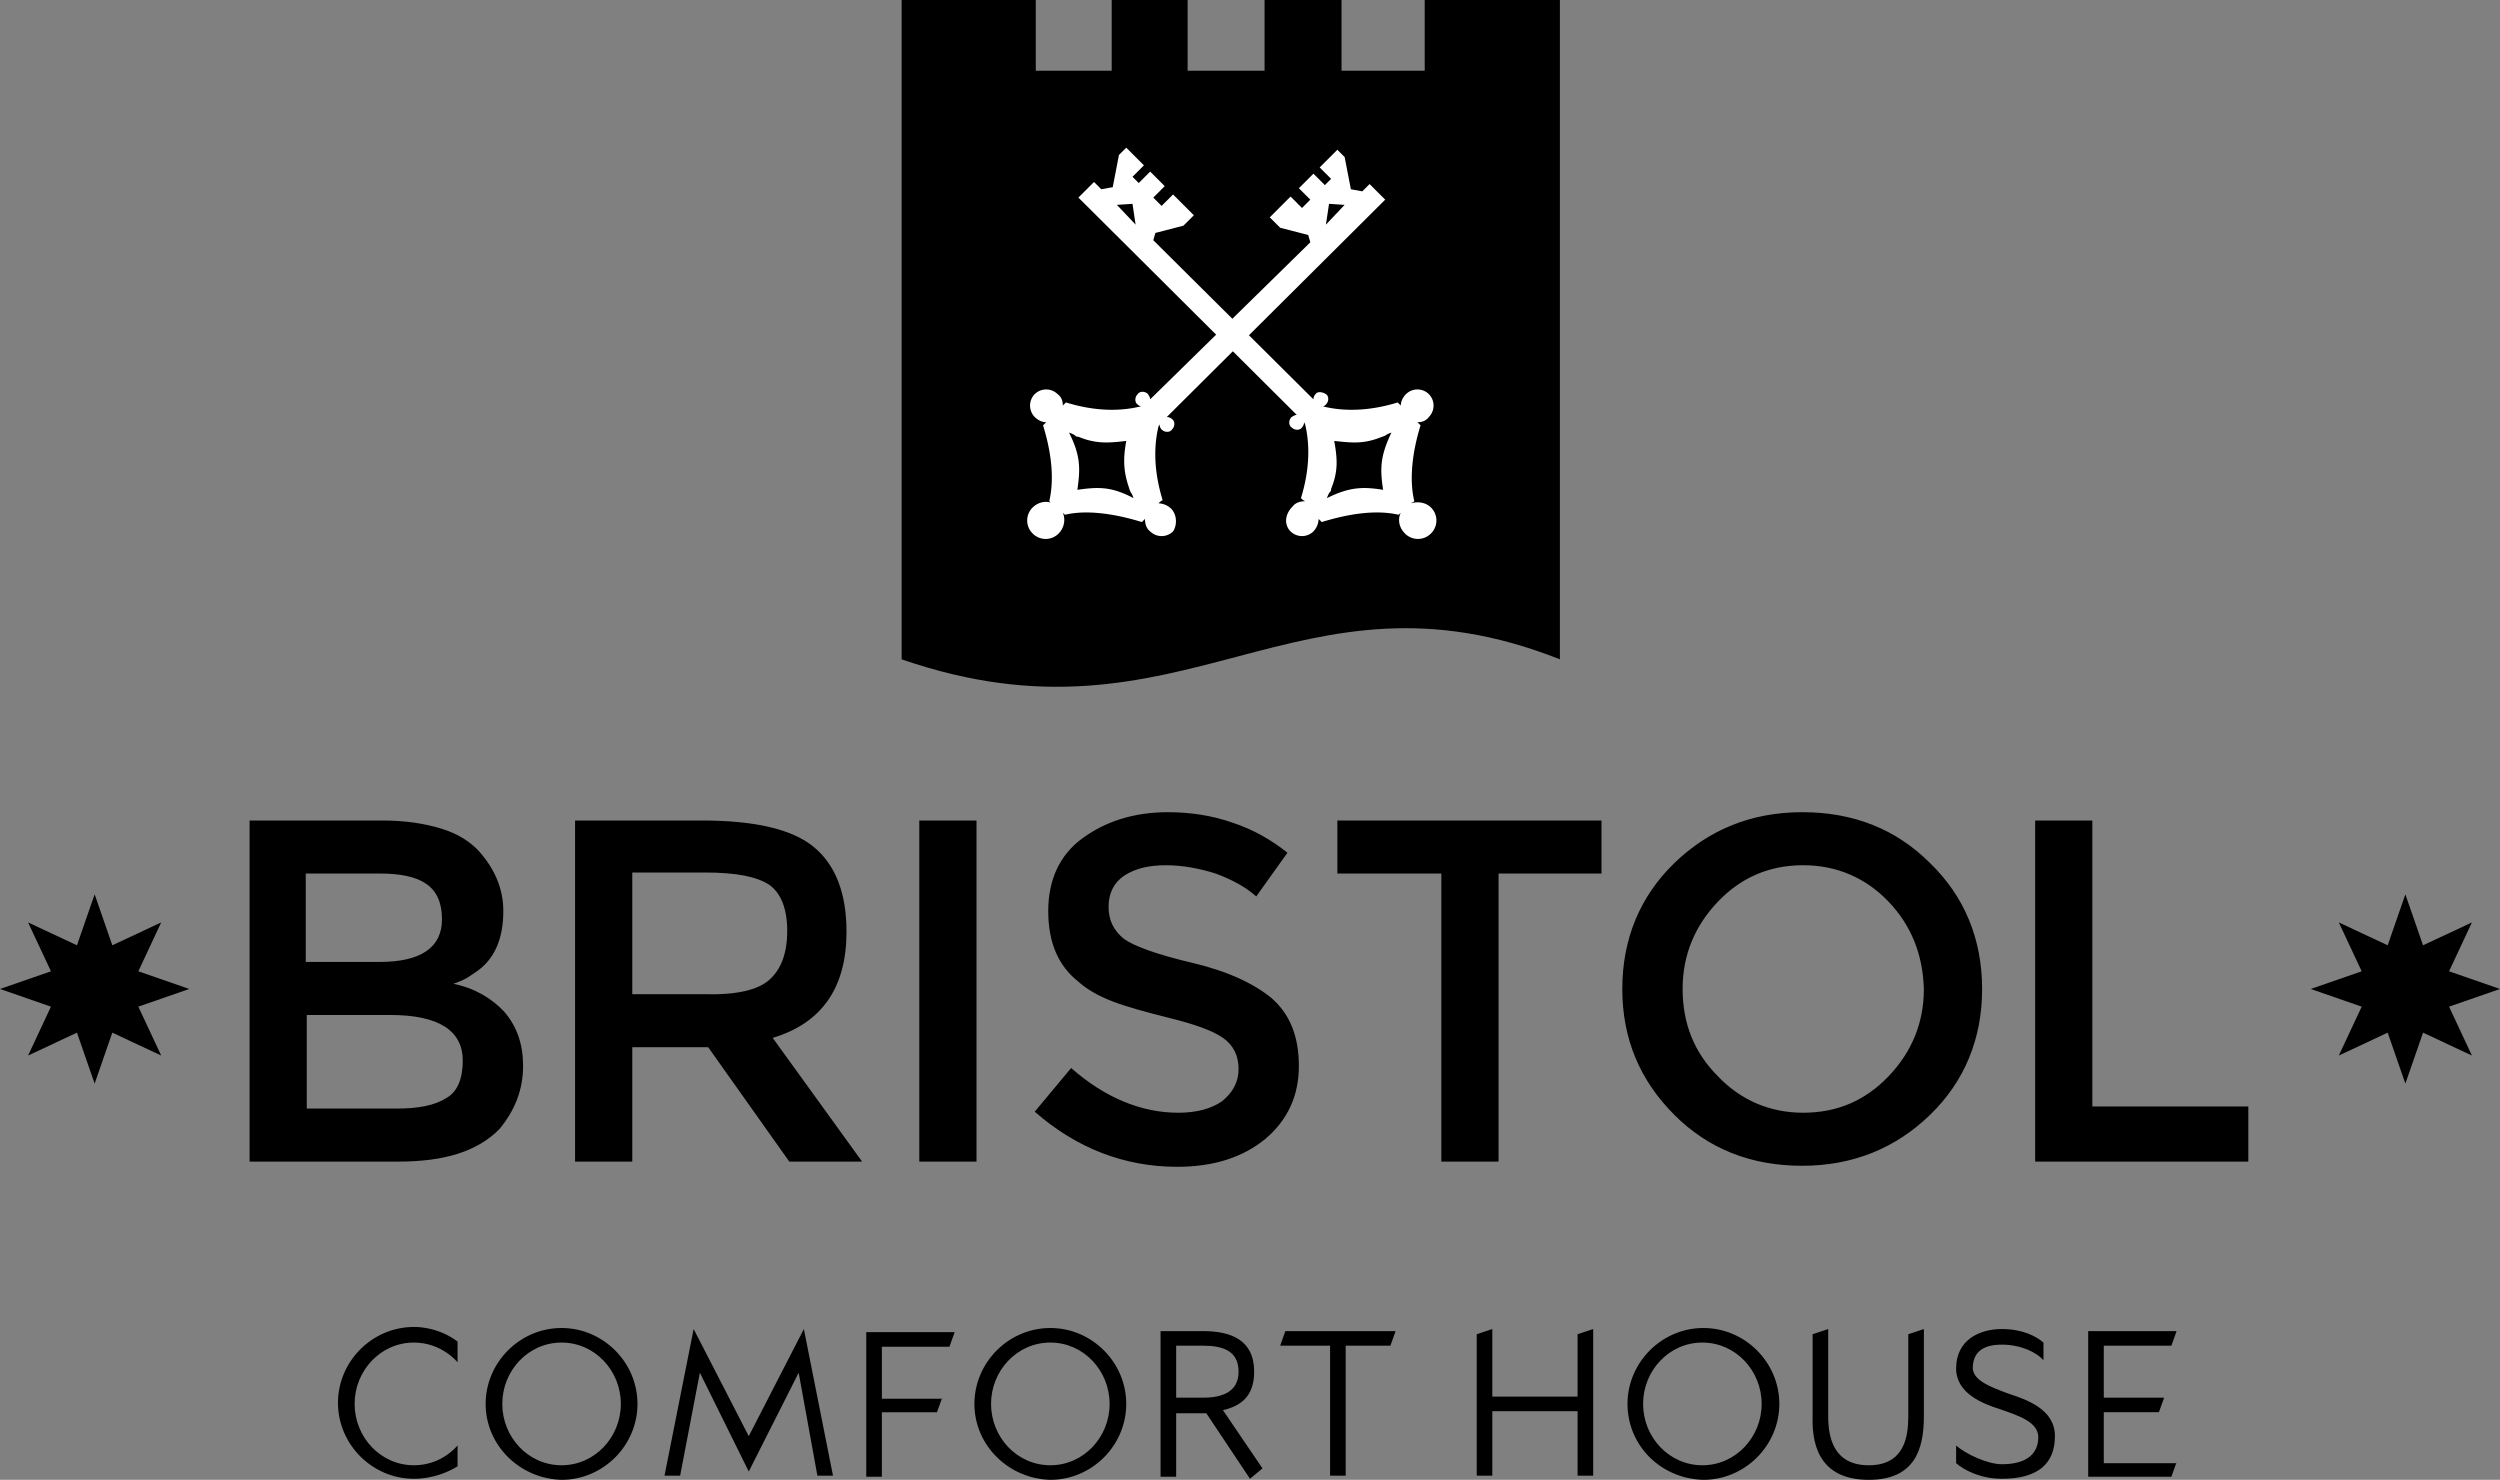 <svg class="active" viewBox="0 0 246.188 145.726" xmlns="http://www.w3.org/2000/svg"><rect x="0" y="0" width="246.188" height="145.726" fill="#808080" stroke="none"/><path d="m140.298 0v6.964h-8.192v-6.964h-7.578v6.964h-7.578v-6.964h-7.476v6.964h-7.476v-6.964h-13.21v64.926c27.854 9.627 38.71-10.343 64.823 0v-64.926zm103.125 103.944-4.813-2.253-1.741 5.018-1.741-5.018-4.813 2.253 2.253-4.813-5.018-1.741 5.018-1.741-2.253-4.813 4.813 2.253 1.74-5.018 1.742 5.018 4.813-2.253-2.253 4.813 5.018 1.74-5.018 1.742zm-227.55 0-4.813-2.253-1.74 5.018-1.742-5.018-4.813 2.253 2.253-4.813-5.018-1.741 5.018-1.741-2.253-4.813 4.813 2.253 1.742-5.019 1.741 5.018 4.813-2.253-2.253 4.813 5.018 1.74-5.018 1.742 2.253 4.813z"/><g fill="#fff"><path d="m127.088 52.33a1.607 1.607 0 0 0 2.253 0 1.89 1.89 0 0 0 .512-1.229l.307.308c2.663-.82 5.325-1.23 7.578-.717l.205-.205c-.307.614-.205 1.434.41 2.048a1.793 1.793 0 0 0 2.56 0 1.793 1.793 0 0 0 0-2.56c-.512-.512-1.331-.615-1.946-.41.103-.102.205-.102.307-.205-.512-2.15-.204-4.813.615-7.475l-.307-.307c.41 0 .819-.103 1.126-.513a1.607 1.607 0 0 0 0-2.253 1.607 1.607 0 0 0 -2.253 0c-.307.308-.512.717-.512 1.127l-.307-.307c-2.663.819-5.12.921-7.271.41h-.205c.205 0 .307-.103.41-.205.307-.308.307-.82 0-1.025-.307-.204-.82-.307-1.024 0a.782.782 0 0 0 -.205.513l-15.77-15.669.204-.717 2.765-.717 1.024-1.024-2.048-2.048-1.127 1.127-.819-.82 1.127-1.126-1.434-1.434-1.127 1.127-.614-.615 1.126-1.126-1.74-1.741-.717.717-.615 3.174-1.126.205-.717-.717-1.536 1.536 21.505 21.404c-.204 0-.307.102-.512.204-.307.308-.307.82 0 1.025.308.307.82.307 1.024 0a.782.782 0 0 0 .205-.512l.103.204c.512 2.15.41 4.609-.41 7.271.102.103.205.205.41.307-.41 0-.922.103-1.23.513-.819.819-.819 1.843-.204 2.457zm-17.102-32.156 1.536-.102.307 2.048zm20.686 28.88c.103-.308.205-.513.307-.615.103-.103.103-.205.103-.307.717-1.741.614-2.97.307-4.711 1.843.205 2.97.307 4.71-.41.103 0 .206-.102.308-.102.102-.103.307-.205.614-.307-1.126 2.355-1.126 3.584-.819 5.632-1.946-.307-3.277-.307-5.53.82z"/><path d="m115.311 50.077a1.89 1.89 0 0 0 -1.229-.512c.103-.102.205-.205.41-.307-.82-2.663-.922-5.12-.41-7.27l.103-.206c0 .205.102.41.204.512.308.308.82.308 1.024 0 .308-.307.308-.819 0-1.024a.782.782 0 0 0 -.512-.205l21.506-21.403-1.536-1.536-.717.717-1.126-.205-.615-3.174-.717-.717-1.74 1.74 1.126 1.127-.615.615-1.126-1.127-1.434 1.434 1.127 1.126-.82.82-1.126-1.127-2.048 2.048 1.024 1.024 2.765.717.205.717-15.771 15.464c0-.205-.103-.308-.205-.513-.307-.307-.82-.307-1.024 0-.307.308-.307.82 0 1.025.102.102.307.204.41.204h-.205c-2.15.512-4.609.41-7.271-.41l-.307.308c0-.41-.103-.82-.512-1.127a1.607 1.607 0 0 0 -2.253 0 1.607 1.607 0 0 0 0 2.253c.307.308.716.513 1.126.513l-.307.307c.82 2.662 1.126 5.223.614 7.475.103.103.205.205.308.205-.615-.307-1.434-.102-1.946.41a1.793 1.793 0 0 0 0 2.56 1.793 1.793 0 0 0 2.56 0c.512-.512.717-1.331.41-2.048l.204.205c2.151-.512 4.916-.103 7.579.717l.307-.308c0 .41.102.922.512 1.23a1.607 1.607 0 0 0 2.253 0c.41-.615.41-1.64-.205-2.254zm15.259-27.957.307-2.048 1.536.102zm-24.476 26.114c.308-2.15.308-3.38-.819-5.632.307.102.512.204.615.307.102.102.204.102.307.102 1.74.717 2.97.615 4.71.41-.307 1.74-.307 2.97.308 4.71 0 .103.102.205.102.308.103.102.205.307.307.614-2.15-1.126-3.38-1.126-5.53-.819z"/></g><path d="m39.222 114.39h-14.644v-33.59h13.108c2.253 0 4.199.307 5.837.819 1.639.512 2.868 1.331 3.687 2.253 1.536 1.74 2.355 3.687 2.355 5.837 0 2.663-.819 4.608-2.457 5.837-.615.41-1.025.717-1.23.82-.204.102-.614.307-1.228.512 2.048.41 3.789 1.433 5.018 2.765 1.229 1.433 1.843 3.174 1.843 5.325 0 2.355-.82 4.403-2.355 6.247-2.15 2.15-5.326 3.174-9.934 3.174zm-9.012-19.664h7.169c4.096 0 6.144-1.434 6.144-4.199 0-1.638-.512-2.765-1.536-3.481-1.024-.717-2.56-1.025-4.608-1.025h-7.271v8.705zm0 14.44h8.91c2.048 0 3.686-.308 4.813-1.025 1.126-.614 1.638-1.945 1.638-3.686 0-2.97-2.355-4.506-7.168-4.506h-8.193zm53.15-17.409c0 5.53-2.458 9.012-7.271 10.446l8.807 12.186h-7.169l-7.987-11.264h-7.476v11.264h-5.634v-33.589h12.494c5.12 0 8.807.82 10.958 2.56 2.15 1.742 3.277 4.507 3.277 8.398zm-7.578 4.711c1.126-1.024 1.74-2.56 1.74-4.813 0-2.15-.614-3.687-1.74-4.506-1.23-.82-3.277-1.229-6.35-1.229h-7.168v11.982h6.964c3.277.102 5.427-.41 6.554-1.434zm14.746-15.668h5.633v33.59h-5.633zm24.271 4.403c-1.639 0-2.97.307-4.096 1.024-1.024.717-1.536 1.741-1.536 3.072 0 1.332.512 2.356 1.536 3.175 1.024.717 3.277 1.536 6.759 2.355 3.481.82 6.042 2.049 7.783 3.482 1.74 1.536 2.662 3.687 2.662 6.657s-1.126 5.325-3.277 7.168c-2.253 1.844-5.12 2.765-8.705 2.765-5.222 0-9.933-1.843-14.03-5.427l3.585-4.301c3.38 2.97 6.964 4.403 10.548 4.403 1.843 0 3.277-.41 4.301-1.126 1.024-.82 1.639-1.844 1.639-3.175s-.513-2.355-1.537-3.072-2.765-1.331-5.222-1.946c-2.458-.614-4.302-1.126-5.633-1.638s-2.458-1.127-3.38-1.946c-1.945-1.536-2.97-3.79-2.97-6.964 0-3.072 1.127-5.53 3.38-7.168 2.253-1.639 5.018-2.56 8.398-2.56 2.15 0 4.3.307 6.35 1.023 2.15.717 3.89 1.741 5.427 2.97l-3.073 4.301c-1.024-.921-2.355-1.638-3.993-2.253-1.639-.512-3.278-.819-4.916-.819zm32.771.819v28.367h-5.633v-28.367h-10.24v-5.222h26.01v5.222zm42.499 23.759c-3.38 3.277-7.579 5.018-12.597 5.018s-9.216-1.639-12.596-5.018c-3.38-3.38-5.12-7.476-5.12-12.391 0-4.916 1.74-9.115 5.12-12.392s7.578-5.018 12.596-5.018 9.217 1.639 12.597 5.018c3.38 3.277 5.12 7.476 5.12 12.392 0 4.915-1.74 9.114-5.12 12.391zm-4.097-20.994c-2.253-2.355-5.12-3.584-8.397-3.584-3.38 0-6.145 1.23-8.398 3.584-2.253 2.356-3.481 5.223-3.481 8.603s1.126 6.247 3.481 8.602c2.253 2.355 5.12 3.584 8.398 3.584 3.38 0 6.144-1.229 8.397-3.584s3.482-5.223 3.482-8.602c-.102-3.38-1.229-6.247-3.482-8.603zm14.44 25.603v-33.59h5.632v28.162h15.361v5.427h-20.993z"/><path d="m40.758 145.624c-4.096 0-7.476-3.38-7.476-7.476s3.38-7.476 7.476-7.476c0 0 2.253-.102 4.301 1.434v2.048s-1.536-1.946-4.3-1.946c-3.278 0-5.838 2.765-5.838 6.042s2.56 6.042 5.837 6.042c2.663 0 4.097-1.74 4.301-1.945v2.048c-2.15 1.331-4.3 1.229-4.3 1.229zm7.066-7.374c0-4.096 3.38-7.475 7.476-7.475s7.476 3.379 7.476 7.475c0 4.097-3.38 7.476-7.476 7.476-4.096-.102-7.476-3.38-7.476-7.476zm13.313 0c0-3.277-2.56-6.042-5.837-6.042s-5.837 2.765-5.837 6.042 2.56 6.042 5.837 6.042 5.837-2.765 5.837-6.042zm18.024-7.373 2.868 14.44h-1.537l-1.843-10.139-4.915 9.729-4.814-9.729-1.945 10.138h-1.537l2.868-14.439 5.428 10.548zm13.62 6.759-.512 1.434h-5.427v6.349h-1.536v-14.235h8.704l-.512 1.434h-6.656v5.12h5.94zm3.175.614c0-4.096 3.38-7.475 7.476-7.475s7.475 3.379 7.475 7.475c0 4.097-3.379 7.476-7.475 7.476-4.097-.102-7.476-3.38-7.476-7.476zm13.313 0c0-3.277-2.56-6.042-5.837-6.042s-5.838 2.765-5.838 6.042 2.56 6.042 5.838 6.042c3.277 0 5.837-2.765 5.837-6.042zm14.235-3.174c0 2.457-1.332 3.38-3.073 3.789l3.892 5.735-1.229 1.024-4.301-6.452h-2.97v6.247h-1.536v-14.337h4.199c2.662 0 5.018.82 5.018 3.994zm-7.68 2.56h2.662c1.945 0 3.482-.615 3.482-2.56 0-2.048-1.537-2.56-3.482-2.56h-2.663v5.12zm16.691-5.121v12.801h-1.536v-12.8h-4.915l.512-1.434h10.855l-.512 1.433zm22.837-1.126 1.537-.512v14.44h-1.537v-6.35h-8.397v6.35h-1.536v-13.928l1.536-.512v6.656h8.397zm4.916 6.861c0-4.096 3.38-7.475 7.476-7.475s7.475 3.379 7.475 7.475c0 4.097-3.379 7.476-7.475 7.476-4.199-.102-7.476-3.38-7.476-7.476zm13.21 0c0-3.277-2.56-6.042-5.837-6.042s-5.837 2.765-5.837 6.042 2.56 6.042 5.837 6.042 5.838-2.765 5.838-6.042zm5.019-6.861 1.536-.512v8.602c0 2.048.512 4.813 3.994 4.813 3.481 0 3.891-2.765 3.891-4.813v-8.09l1.536-.512v8.602c0 3.277-.922 6.247-5.427 6.247-4.506 0-5.633-2.97-5.53-6.247zm19.253 5.837c1.843.615 4.608 1.536 4.608 4.199 0 2.765-1.741 4.199-5.223 4.199-2.048 0-3.687-.82-4.506-1.536v-1.741c.921.819 3.072 1.843 4.506 1.843 2.56 0 3.584-1.127 3.584-2.663s-2.048-2.15-3.79-2.765c-1.638-.512-4.3-1.536-4.3-3.994 0-2.867 2.355-3.891 4.506-3.891 2.048 0 3.38.717 4.096 1.331v1.741c-.614-.717-2.15-1.536-4.096-1.536-1.844 0-2.868.717-2.868 2.355.103 1.23 1.844 1.844 3.482 2.458zm16.59 6.759-.513 1.434h-8.192v-14.337h8.704l-.512 1.433h-6.656v5.12h5.94l-.513 1.435h-5.427v5.018h7.168z"/></svg>
